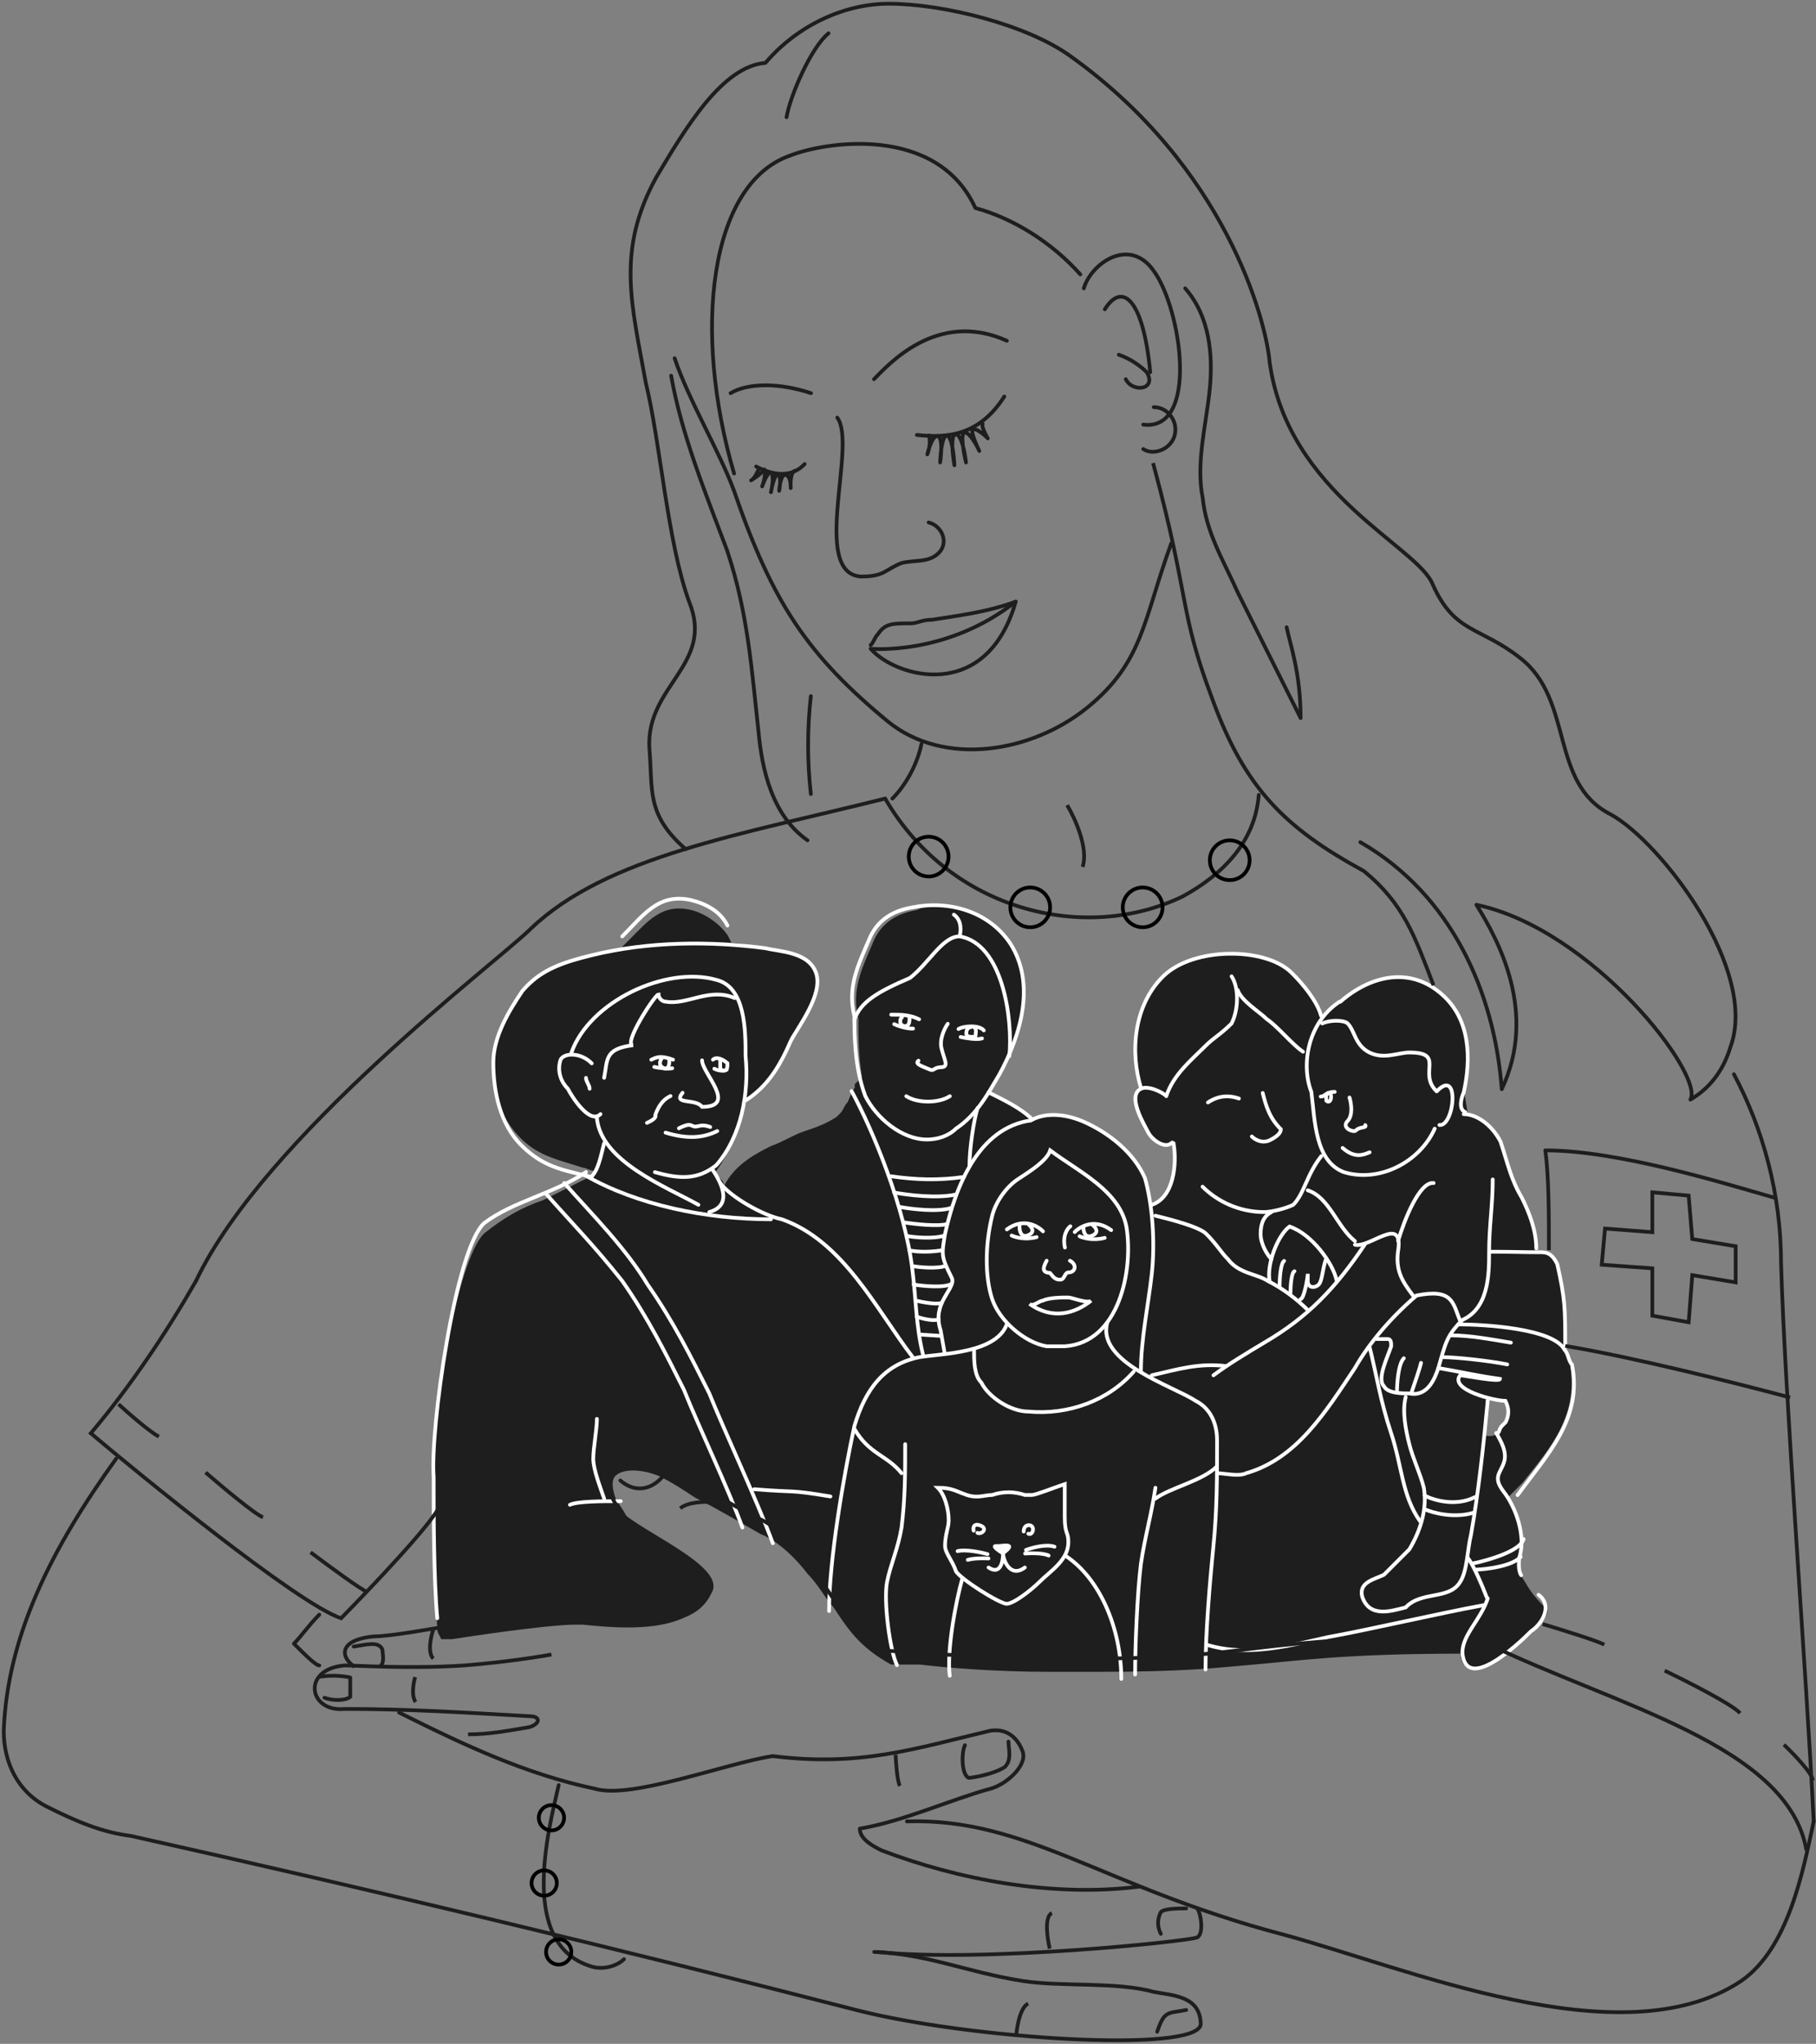 <svg width="486" height="547" viewBox="0 0 486 547" fill="none" xmlns="http://www.w3.org/2000/svg">
    <rect x="0" y="0" width="486" height="547" fill="#808080" stroke="none"/>
    <g id="[export] illustration_10">
        <g id="natives">
            <g id="Group">
                <path id="Vector" d="M407.36 422.191C407.36 421.22 407.36 421.22 406.389 420.249C406.389 419.279 406.389 419.279 406.389 419.279V416.366C407.36 411.513 406.389 405.689 403.477 400.835L404.448 399.864C405.419 398.894 406.389 397.923 407.36 396.952C415.126 387.245 422.891 378.509 419.979 363.948C419.979 363.948 419.009 362.978 419.009 362.007C419.009 361.036 418.038 361.036 418.038 360.065C418.038 360.065 419.009 360.065 419.009 359.095C419.009 349.388 419.009 347.446 417.067 338.71C416.096 336.768 415.126 334.827 412.214 334.827H411.243C411.243 329.974 409.302 325.12 407.36 321.237C406.389 318.325 405.419 316.384 404.448 313.471C403.477 311.53 402.507 308.618 401.536 305.706L400.565 304.735C398.624 301.823 396.682 298.911 392.8 297.94L391.829 292.116C392.799 286.292 394.741 273.672 386.005 265.907C377.268 258.141 365.62 262.024 358.825 267.848L357.854 268.819C355.913 269.79 354.942 270.76 353.971 272.702L353 271.731C352.03 266.878 347.176 262.024 345.235 260.083C337.469 253.288 319.026 253.288 311.26 261.053C303.494 268.819 302.524 282.409 305.436 291.145C302.524 294.057 306.407 299.882 307.377 302.794V303.764C308.348 304.735 309.319 306.677 311.26 306.677C311.26 306.677 311.26 306.677 312.231 306.677C313.201 306.677 313.201 306.677 314.172 305.706C314.172 305.706 314.172 305.706 314.172 306.677C315.143 311.53 314.172 320.266 308.348 322.208C307.377 319.296 307.377 317.354 306.407 315.413C303.494 309.589 297.67 303.764 290.875 300.852C286.022 298.911 281.168 297.94 276.315 299.882L275.344 298.911C272.432 296.969 269.52 295.028 265.637 293.087L264.666 292.116C265.637 291.145 266.608 289.204 267.578 288.233C273.402 277.555 277.285 263.965 270.49 253.288C266.608 246.493 258.842 242.61 251.076 242.61C249.135 242.61 247.193 242.61 245.252 243.581C239.428 244.551 235.545 247.463 233.603 252.317C230.691 259.112 227.779 264.936 229.721 272.702C229.721 277.555 229.721 282.409 230.691 288.233L228.75 290.175C228.75 290.175 228.75 290.175 228.75 291.145C227.779 292.116 227.779 293.087 226.809 295.028C225.838 295.999 225.838 296.969 224.867 297.94L223.896 298.911C220.984 300.852 218.072 301.823 215.16 302.794C212.248 303.764 209.336 305.706 206.424 306.677C202.541 308.618 196.717 311.53 193.804 317.354C193.804 316.384 192.834 315.413 191.863 314.442C191.863 314.442 191.863 314.442 190.892 314.442C194.775 309.589 197.687 302.794 198.658 295.028C204.482 291.145 208.365 285.321 211.277 278.526C211.277 277.555 212.248 276.585 213.219 275.614C216.131 270.76 220.014 264.936 218.072 260.083C216.131 255.229 211.277 254.258 206.424 254.258C205.453 254.258 204.482 254.258 203.512 253.288C200.599 253.288 198.658 252.317 195.746 252.317L194.775 250.376C192.834 247.463 188.951 244.551 185.068 243.581C177.302 241.639 173.42 246.493 168.566 251.346C167.595 252.317 166.625 253.288 166.625 253.288C166.625 253.288 166.625 253.288 166.625 254.258C163.713 255.229 160.8 255.229 157.888 256.2C150.123 258.141 143.328 261.053 139.445 265.907C134.591 271.731 131.679 279.497 131.679 285.321C131.679 293.087 134.591 299.882 139.445 304.735C144.298 309.589 150.123 310.559 155.947 312.501C156.918 312.501 157.888 313.471 159.83 313.471C158.859 314.442 158.859 315.413 157.888 315.413H156.918C153.035 317.354 149.152 319.296 145.269 321.237C139.445 323.179 134.591 326.091 129.738 329.974C121.972 336.768 114.207 385.304 116.148 398.894C116.148 405.689 116.148 425.103 117.119 436.751L118.089 438.693H121.001C133.621 436.751 148.181 434.81 154.006 434.81H155.947C165.654 435.781 185.068 437.722 189.922 426.074C192.834 421.22 183.127 415.396 174.39 410.542C171.478 408.601 169.537 407.63 167.595 405.689C166.625 403.747 165.654 402.777 164.683 400.835C163.713 397.923 163.713 395.982 164.683 395.011C166.625 393.069 171.478 393.069 176.332 395.011C180.215 396.952 183.127 398.894 186.039 400.835C191.863 403.747 196.717 406.659 203.512 410.542C208.365 412.484 213.219 417.337 216.131 421.22C219.043 424.132 220.984 428.015 222.926 429.956C226.809 435.781 229.721 440.634 238.457 445.488H239.428C240.398 445.488 243.311 445.488 246.223 445.488C253.988 446.458 267.578 447.429 280.197 447.429C286.022 447.429 289.905 447.429 294.758 447.429C316.114 447.429 324.85 446.458 335.528 445.488C347.176 444.517 359.795 442.576 390.858 442.576C390.858 444.517 391.829 446.458 393.77 446.458H394.741C399.594 446.458 408.331 438.693 410.272 436.751C412.214 434.81 414.155 432.868 414.155 430.927C409.301 426.074 409.302 425.103 407.36 422.191ZM398.624 384.333C397.653 384.333 397.653 384.333 397.653 383.362C397.653 381.421 397.653 380.45 397.653 378.509V374.626H398.624C400.565 374.626 401.536 374.626 402.507 374.626C403.477 376.567 403.477 379.48 402.507 380.45L401.536 381.421C401.536 383.362 400.565 384.333 398.624 384.333Z" fill="#1E1E1E"/>
            </g>
            <path id="Vector_2" d="M349.983 350.601C347.071 347.689 343.188 344.777 339.305 342.836C336.393 340.894 331.54 340.894 328.628 337.011C326.686 335.07 325.715 333.128 322.803 330.216C320.862 328.275 313.096 326.334 309.213 325.363" stroke="white" stroke-miterlimit="10" stroke-linecap="round"/>
            <path id="Vector_3" d="M308.242 368.072C315.413 366.418 320.791 364.764 327.962 365.591" stroke="white" stroke-miterlimit="10" stroke-linecap="round"/>
            <path id="Vector_4" d="M324.745 368.074C328.628 365.162 333.481 362.25 338.335 359.338C349.983 352.543 357.51 344.668 365.276 333.019" stroke="white" stroke-miterlimit="10" stroke-linecap="round"/>
            <path id="Vector 170" d="M374.164 332.099C375.748 326.736 379.865 316.131 383.665 316.622" stroke="white" stroke-linecap="round" stroke-linejoin="round"/>
            <path id="Vector 171" d="M373.857 372.556C373.857 370.155 374.225 364.986 375.696 363.515" stroke="white" stroke-linecap="round" stroke-linejoin="round"/>
            <path id="Vector 172" d="M377.688 372.862C378.506 370.512 380.172 365.598 380.294 364.74" stroke="white" stroke-linecap="round" stroke-linejoin="round"/>
            <path id="Vector 173" d="M345.354 346.198C345.355 344.359 345.569 340.59 346.427 340.222" stroke="white" stroke-linecap="round" stroke-linejoin="round"/>
            <path id="Vector 174" d="M342.443 344.359C342.443 342.316 342.688 338.076 343.669 337.463" stroke="white" stroke-linecap="round" stroke-linejoin="round"/>
            <path id="Vector_5" d="M325.712 394.284C327.654 394.284 331.537 395.255 333.478 394.284C347.068 390.402 354.834 377.782 362.599 366.134C366.482 359.339 372.306 352.544 379.101 346.72" stroke="white" stroke-miterlimit="10" stroke-linecap="round"/>
            <path id="Vector_6" d="M308.242 322.45C314.066 320.509 315.037 311.772 314.066 305.948" stroke="white" stroke-miterlimit="10" stroke-linecap="round"/>
            <path id="Vector_7" d="M313.699 305.776C311.757 307.717 308.244 304.976 307.273 303.035C306.302 301.093 301.449 293.328 305.332 291.386C307.273 290.415 311.156 292.357 312.126 293.328" stroke="white" stroke-miterlimit="10" stroke-linecap="round"/>
            <path id="Vector_8" d="M312.123 293.328C314.064 287.504 318.918 283.621 322.801 279.738C324.742 277.797 326.684 276.826 329.596 273.914C331.537 270.031 331.537 264.207 329.596 261.295" stroke="white" stroke-miterlimit="10" stroke-linecap="round"/>
            <path id="Vector_9" d="M305.381 291.287C302.37 281.58 303.374 268.961 311.403 261.195C319.432 253.43 338.501 253.43 345.527 260.225C348.537 263.137 352.552 267.99 353.556 271.873" stroke="white" stroke-miterlimit="10" stroke-linecap="round"/>
            <path id="Vector_10" d="M331.233 264.97C332.204 267.882 337.058 270.794 338.999 272.735C341.911 274.677 345.794 279.53 348.706 281.472" stroke="white" stroke-miterlimit="10" stroke-linecap="round"/>
            <path id="Vector_11" d="M321.831 317.595C325.713 321.478 331.538 324.39 338.333 324.39C340.274 324.39 344.157 323.419 346.098 322.448C349.01 319.536 349.739 314.258 353.622 309.404" stroke="white" stroke-miterlimit="10" stroke-linecap="round"/>
            <path id="Vector_12" d="M323.315 440.292C333.984 443.493 345.72 440.292 355.322 438.158C367.058 436.024 385.195 431.757 396.931 429.623" stroke="white" stroke-miterlimit="10" stroke-linecap="round"/>
            <path id="Vector_13" d="M358.445 268.114C349.709 273.939 348.231 285.31 350.942 292.211C351.913 299.976 351.924 310.804 359.689 313.716C369.397 316.628 380.074 310.804 383.957 302.068" stroke="white" stroke-miterlimit="10" stroke-linecap="round"/>
            <path id="Vector 137" d="M361.158 293.733C361.613 295.179 362.15 298.455 360.663 299.992C358.803 301.913 362.336 303.21 362.893 302.533C363.761 301.48 365.93 301.975 365.373 301.108" stroke="white" stroke-linecap="round" stroke-linejoin="round"/>
            <path id="Vector_14" d="M358.72 268.091C366.486 261.296 377.164 258.384 385.9 266.15C393.666 272.945 393.666 283.622 391.724 292.359C391.064 293.822 390.226 296.928 392.15 297.643" stroke="white" stroke-miterlimit="10" stroke-linecap="round"/>
            <path id="Vector_15" d="M353.867 273.915C355.808 272.944 359.691 272.944 360.662 273.915C362.603 275.856 362.603 279.739 366.486 281.681C370.369 283.622 374.252 281.681 377.164 281.681C386.871 281.681 379.482 287.082 384.336 291.936" stroke="white" stroke-miterlimit="10" stroke-linecap="round"/>
            <path id="Vector_16" d="M359.317 307.226C362.537 310.075 364.822 309.111 366.536 308.388" stroke="white" stroke-miterlimit="10" stroke-linecap="round"/>
            <path id="Vector_17" d="M340.275 324.391C338.333 325.361 337.363 327.303 337.363 330.215C337.363 333.127 339.304 336.039 340.275 337.01" stroke="white" stroke-miterlimit="10" stroke-linecap="round"/>
            <path id="Vector_18" d="M345.127 328.272C350.951 330.213 356.775 337.979 357.746 342.833" stroke="white" stroke-miterlimit="10" stroke-linecap="round"/>
            <path id="Vector_19" d="M362.603 333.127C366.485 334.098 375.222 325.361 374.251 334.098C373.28 339.922 375.222 342.834 378.134 346.717" stroke="white" stroke-miterlimit="10" stroke-linecap="round"/>
            <path id="Vector_20" d="M379.102 346.718C388.809 344.776 388.809 348.659 390.75 353.513C398.516 350.601 398.516 340.894 398.516 335.069C398.516 328.274 399.486 322.45 399.486 315.655" stroke="white" stroke-miterlimit="10" stroke-linecap="round"/>
            <path id="Vector_21" d="M391.724 298.185C395.606 298.185 399.627 301.647 401.569 305.53C403.51 311.354 404.343 315.657 407.255 320.511C409.196 324.394 411.138 329.247 411.138 334.101" stroke="white" stroke-miterlimit="10" stroke-linecap="round"/>
            <path id="Vector_22" d="M391.111 353.557C387.228 357.44 386.871 359.339 384.929 366.134C383.959 369.046 382.017 373.899 377.164 372.929C375.222 372.929 371.339 372.929 370.369 370.987C368.427 369.046 371.339 363.222 372.31 360.31C372.31 359.339 372.31 358.368 371.339 358.368C370.369 358.368 369.398 358.368 368.427 358.368" stroke="white" stroke-miterlimit="10" stroke-linecap="round"/>
            <path id="Vector_23" d="M398.788 335.003C405.151 335.003 407.219 335.144 412.521 335.144C414.642 335.144 415.702 336.205 416.763 338.326C418.884 347.869 418.884 349.99 418.884 360.594" stroke="white" stroke-miterlimit="10" stroke-linecap="round"/>
            <path id="Vector_24" d="M390.215 354.453C397.01 354.453 415.842 355.487 418.754 361.311C419.725 362.282 419.725 364.223 420.696 365.194C423.608 379.755 413.901 389.462 406.135 400.14" stroke="white" stroke-miterlimit="10" stroke-linecap="round"/>
            <path id="Vector_25" d="M366.484 360.309C368.425 368.074 369.396 374.869 372.308 383.606C375.22 392.342 375.204 400.363 380.057 407.158" stroke="white" stroke-miterlimit="10" stroke-linecap="round"/>
            <path id="Vector_26" d="M404.343 359.335C398.519 358.364 393.277 357.396 388.423 357.396" stroke="white" stroke-miterlimit="10" stroke-linecap="round"/>
            <path id="Vector_27" d="M385.898 363.219C389.781 363.219 398.518 364.19 403.371 365.161" stroke="white" stroke-miterlimit="10" stroke-linecap="round"/>
            <path id="Vector_28" d="M384.926 366.134C390.751 367.104 394.633 368.075 401.428 369.046C401.428 370.017 391.721 368.075 390.75 368.075C387.838 371.958 399.97 374.926 402.883 374.926C403.853 376.867 403.928 378.667 402.958 380.609L401.987 381.579C401.016 382.55 401.428 383.607 400.458 383.607" stroke="white" stroke-miterlimit="10" stroke-linecap="round"/>
            <path id="Vector_29" d="M400.451 383.499C401.469 385.464 403.492 388.496 402.474 391.444C401.456 394.392 399.421 395.375 402.474 399.305C405.527 403.236 408.579 411.097 406.544 416.992C406.544 417.975 406.209 420.222 407.105 421.589" stroke="white" stroke-miterlimit="10" stroke-linecap="round"/>
            <path id="Vector_30" d="M376.189 373.897C375.219 377.78 376.189 382.633 377.16 386.516C378.131 390.399 380.072 394.282 381.043 398.165C382.014 403.989 380.072 409.813 377.16 414.667C375.219 416.608 373.277 418.55 370.365 421.462C367.951 422.653 363.57 423.403 364.541 427.286C366.482 433.11 372.307 431.169 376.189 430.198C380.362 425.724 387.838 428.257 390.75 423.403C392.691 420.491 392.691 414.667 393.662 410.784C395.604 400.106 397.177 385.476 398.148 374.798" stroke="white" stroke-miterlimit="10" stroke-linecap="round"/>
            <path id="Vector 129" d="M381.386 403.972C383.518 404.91 389.089 406.403 394.31 404.868" stroke="white" stroke-linecap="round" stroke-linejoin="round"/>
            <path id="Vector 130" d="M381.258 400.261C383.604 401.498 389.601 403.307 394.821 400.645" stroke="white" stroke-linecap="round" stroke-linejoin="round"/>
            <path id="Vector 131" d="M397.892 427.516C396.826 424.743 394.309 418.738 392.774 416.896" stroke="white" stroke-linecap="round" stroke-linejoin="round"/>
            <path id="Vector 132" d="M394.182 418.431C398.361 417.578 406.926 415.079 407.745 411.905" stroke="white" stroke-linecap="round" stroke-linejoin="round"/>
            <path id="Vector 133" d="M395.077 420.094C398.148 419.966 404.827 419.097 406.977 416.64" stroke="white" stroke-linecap="round" stroke-linejoin="round"/>
            <path id="Vector_31" d="M398.157 427.79C396.215 433.614 391.362 437.497 391.362 442.35C392.333 453.028 405.922 440.409 409.805 436.526C412.717 434.585 415.629 429.731 411.747 426.819" stroke="white" stroke-miterlimit="10" stroke-linecap="round"/>
            <path id="Vector_32" d="M345.126 328.272C342.214 330.213 338.828 338.203 339.798 343.057" stroke="white" stroke-miterlimit="10" stroke-linecap="round"/>
            <path id="Vector_33" d="M348.042 347.69C349.013 347.69 349.983 341.866 349.983 340.896C349.983 341.866 349.983 342.837 349.983 342.837C349.983 344.778 351.925 344.778 352.896 343.808C353.866 342.837 353.866 339.925 354.837 337.013" stroke="white" stroke-miterlimit="10" stroke-linecap="round"/>
            <path id="Vector_34" d="M349.98 318.565C355.804 320.506 357.746 328.272 362.599 332.155" stroke="white" stroke-miterlimit="10" stroke-linecap="round"/>
            <path id="Vector_35" d="M337.928 292.517C338.899 296.399 339.87 299.312 342.782 302.224C342.782 303.194 341.811 304.165 339.87 305.136C337.928 306.107 335.987 305.136 335.016 304.165" stroke="white" stroke-miterlimit="10" stroke-linecap="round"/>
            <path id="Vector_36" d="M305.33 367.104C305.33 358.368 307.271 349.631 308.242 340.895C309.213 332.159 308.354 322.106 306.413 315.311C303.5 308.516 296.594 303.037 289.799 300.125C284.428 297.824 279.263 297.899 275.906 299.857C261.918 301.816 255.772 317.348 252.912 330.217C251.941 336.041 251.869 336.307 254.781 342.131C255.751 345.043 249.296 348.639 251.713 355.983L252.736 361.747" stroke="white" stroke-miterlimit="10" stroke-linecap="round"/>
            <path id="Vector_37" d="M284.946 360.31C299.507 359.339 303.39 339.925 301.448 328.276C299.507 318.569 288.829 313.716 281.064 307.892C280.093 310.804 275.239 313.716 272.327 315.657C269.415 317.599 266.503 321.481 265.532 325.364C263.591 333.13 263.591 341.866 265.532 347.691C267.474 353.515 274.269 359.339 280.093 360.31C283.005 360.31 283.976 360.31 284.946 360.31Z" stroke="white" stroke-miterlimit="10" stroke-linecap="round"/>
            <path id="Vector_38" d="M296.321 353.996C293.409 364.673 314.067 370.986 319.891 374.869C323.774 376.81 325.715 380.693 325.715 385.547C325.715 395.254 325.715 403.99 324.744 413.697C323.774 423.404 322.621 437.102 322.621 446.809" stroke="white" stroke-miterlimit="10" stroke-linecap="round"/>
            <path id="Vector_39" d="M269.423 354.475C266.511 362.241 251.95 362.241 246.126 363.211C236.419 365.153 231.566 371.948 228.653 381.655C225.741 395.245 221.877 417.578 221.877 431.167" stroke="white" stroke-miterlimit="10" stroke-linecap="round"/>
            <path id="Vector_40" d="M260.678 361.28C260.678 364.192 260.678 368.075 262.62 370.017C264.561 373.899 270.385 377.782 275.239 377.782C285.917 378.753 296.594 374.87 303.389 367.105" stroke="white" stroke-miterlimit="10" stroke-linecap="round"/>
            <path id="Vector_41" d="M242.243 386.506C242.243 394.272 242.243 401.067 241.272 408.833C240.301 414.657 238.36 418.54 237.389 423.393C236.419 428.247 238.1 441.749 240.042 445.632" stroke="white" stroke-miterlimit="10" stroke-linecap="round"/>
            <path id="Vector_42" d="M309.213 398.165C308.243 404.96 306.301 411.755 305.331 418.55C304.36 426.316 303.785 440.389 303.785 448.154" stroke="white" stroke-miterlimit="10" stroke-linecap="round"/>
            <path id="Vector_43" d="M309.213 401.078C313.096 398.166 321.766 396.367 325.649 392.484" stroke="white" stroke-miterlimit="10" stroke-linecap="round"/>
            <path id="Vector_44" d="M228.645 382.388C232.528 389.183 237.388 389.421 241.271 394.275" stroke="white" stroke-miterlimit="10" stroke-linecap="round"/>
            <path id="Vector_45" d="M291.986 348.114C291.122 348.978 286.803 347.25 285.939 347.25C284.211 347.25 280.756 347.251 279.028 348.114C278.164 348.114 276.437 349.842 275.573 348.978C281.62 353.298 287.667 351.57 291.986 348.114Z" stroke="white" stroke-miterlimit="10" stroke-linecap="round"/>
            <path id="Vector_46" d="M286.331 337.414C288.272 338.385 287.875 340.547 285.934 340.547C284.975 340.547 284.857 342.342 283.968 342.448C282.156 342.665 281.644 341.33 280.993 340.679C278.856 340.561 279.055 339.387 280.104 337.409" stroke="white" stroke-miterlimit="10" stroke-linecap="round"/>
            <path id="Vector 118" d="M286.454 328.187C285.674 328.747 284.289 330.673 284.991 333.891" stroke="white" stroke-linecap="round" stroke-linejoin="round"/>
            <path id="Vector 119" d="M287.618 329.737C289.056 328.213 293.021 325.974 297.371 329.22" stroke="white" stroke-linecap="round" stroke-linejoin="round"/>
            <path id="Vector 122" d="M279.129 329.551C277.702 328.038 273.768 325.817 269.452 329.037" stroke="white" stroke-linecap="round" stroke-linejoin="round"/>
            <path id="Vector 120" d="M289.948 328.311C289.896 329.445 290.288 331.512 292.267 330.708C294.246 329.904 293.246 328.517 292.499 327.925" stroke="white" stroke-linecap="round" stroke-linejoin="round"/>
            <path id="Vector 123" d="M272.851 328.209C272.8 329.334 273.189 331.384 275.152 330.586C277.116 329.789 276.124 328.413 275.382 327.825" stroke="white" stroke-linecap="round" stroke-linejoin="round"/>
            <path id="Vector 121" d="M288.913 330.859C289.891 331.348 292.607 332.119 295.645 331.291" stroke="white" stroke-linecap="round" stroke-linejoin="round"/>
            <path id="Vector 124" d="M270.737 330.664C271.707 331.149 274.402 331.914 277.416 331.092" stroke="white" stroke-linecap="round" stroke-linejoin="round"/>
            <path id="Vector_47" d="M323.272 295.057C325.862 293.323 328.627 292.972 331.568 294.003" stroke="white" stroke-miterlimit="10" stroke-linecap="round"/>
            <path id="Vector_48" d="M353.447 293.47C354.698 293.47 354.698 292.219 357.198 292.219" stroke="white" stroke-miterlimit="10" stroke-linecap="round"/>
            <path id="Vector_49" d="M150.995 316.618C158.761 325.355 167.497 334.091 173.321 343.798C180.116 353.505 184.97 363.212 189.823 372.919C193.706 382.626 202.937 402.346 206.82 413.024" stroke="white" stroke-miterlimit="10" stroke-linecap="round"/>
            <path id="Vector_50" d="M146.141 319.528C153.907 328.265 158.76 333.118 166.526 342.825C173.321 352.532 178.174 362.239 183.028 371.947C186.911 381.654 194.804 398.144 198.687 408.822" stroke="white" stroke-miterlimit="10" stroke-linecap="round"/>
            <path id="Vector_51" d="M159.743 379.741C159.743 382.653 158.772 387.506 158.772 390.419C158.772 393.331 160.713 398.184 161.684 401.096" stroke="white" stroke-miterlimit="10" stroke-linecap="round"/>
            <path id="Vector_52" d="M158.363 284.594C155.527 281.657 150.996 281.673 150.025 283.615C149.054 286.527 150.025 289.439 151.966 291.38C152.937 293.322 157.791 301.087 160.703 298.175" stroke="white" stroke-miterlimit="10" stroke-linecap="round"/>
            <path id="Vector_53" d="M159.735 299.143C160.706 310.791 178.179 317.586 186.915 322.44" stroke="white" stroke-miterlimit="10" stroke-linecap="round"/>
            <path id="Vector_54" d="M156.82 314.675C170.41 322.44 188.854 326.323 206.326 326.323" stroke="white" stroke-miterlimit="10" stroke-linecap="round"/>
            <path id="Vector_55" d="M158.161 315.082C160.102 313.14 160.704 309.823 161.674 305.94" stroke="white" stroke-miterlimit="10" stroke-linecap="round"/>
            <path id="Vector_56" d="M190.573 312.853C192.514 315.766 196.618 322.443 189.823 324.385" stroke="white" stroke-miterlimit="10" stroke-linecap="round"/>
            <path id="Vector_57" d="M175.264 313.706C182.059 315.647 186.833 315.723 191.687 311.841C198.482 304.075 200.503 292.35 199.532 282.643C199.532 275.848 199.532 264.2 191.766 262.258C178.176 258.375 157.792 268.082 152.938 281.672" stroke="white" stroke-miterlimit="10" stroke-linecap="round"/>
            <path id="Vector_58" d="M196.619 267.11C189.824 264.198 184 269.052 178.176 268.081C177.205 268.081 176.234 267.11 176.234 266.14C175.264 266.14 166.527 279.73 169.439 279.73C161.674 280.7 162.645 283.612 161.674 288.466" stroke="white" stroke-miterlimit="10" stroke-linecap="round"/>
            <path id="Vector_59" d="M199.688 294.439C205.513 290.616 208.706 285.308 211.618 278.619C213.56 274.796 220.355 266.195 218.413 260.462C216.472 254.728 208.706 254.728 204.824 253.772C190.263 251.861 173.761 251.861 158.23 255.683C150.464 257.595 144.64 259.506 139.786 265.24C135.903 270.974 132.021 277.663 132.021 284.353C132.021 291.998 133.765 300.852 139.589 306.586C145.413 312.32 150.301 313.048 158.067 314.959" stroke="white" stroke-miterlimit="10" stroke-linecap="round"/>
            <path id="Vector_60" d="M166.527 250.609C172.352 244.785 176.234 238.96 184.971 240.902C188.854 241.873 192.736 243.814 194.678 247.697" stroke="white" stroke-miterlimit="10" stroke-linecap="round"/>
            <path id="Vector_61" d="M182.672 292.466C179.938 295.772 186.217 293.883 187.882 296.231C197.589 296.231 187.882 287.179 187.882 283.784" stroke="white" stroke-miterlimit="10" stroke-linecap="round"/>
            <path id="Vector_62" d="M174.296 283.613C176.237 282.642 177.208 282.642 180.12 283.613" stroke="white" stroke-miterlimit="10" stroke-linecap="round"/>
            <path id="Vector 125" d="M179.082 283.287C179.22 284.431 179.109 286.542 177.571 285.828C176.033 285.114 176.701 283.699 177.228 283.081" stroke="white" stroke-linecap="round" stroke-linejoin="round"/>
            <path id="Vector 126" d="M175.099 285.553C176.244 285.782 178.808 286.171 179.907 285.896" stroke="white" stroke-linecap="round" stroke-linejoin="round"/>
            <path id="Vector 127" d="M191.17 286.034C191.789 286.354 193.314 286.858 194.467 286.309" stroke="white" stroke-linecap="round" stroke-linejoin="round"/>
            <path id="Vector 128" d="M181.692 301.968C182.379 301.602 183.931 300.911 184.646 301.075C185.539 301.281 185.539 301.762 187.05 301.35C188.258 301.02 189.568 301.396 190.072 301.625" stroke="white" stroke-linecap="round" stroke-linejoin="round"/>
            <path id="Vector_63" d="M190.795 283.614C191.766 282.644 193.708 283.614 194.678 284.585" stroke="white" stroke-miterlimit="10" stroke-linecap="round"/>
            <path id="Vector_64" d="M178.114 303.13C183.786 304.852 188.068 304.648 191.95 302.707" stroke="white" stroke-miterlimit="10" stroke-linecap="round"/>
            <path id="Vector_65" d="M173.133 300.517C174.015 300.11 175.778 299.298 175.372 298.416C175.847 297.128 176.798 294.553 179.443 293.334" stroke="white" stroke-miterlimit="10" stroke-linecap="round"/>
            <path id="Vector_66" d="M156.82 288.469C156.82 289.439 157.791 290.41 157.791 291.381" stroke="white" stroke-miterlimit="10" stroke-linecap="round"/>
            <path id="Vector_67" d="M227.892 291.996C233.716 302.674 242.245 323.415 244.186 339.917C245.157 347.682 245.123 355.004 247.065 362.77" stroke="white" stroke-miterlimit="10" stroke-linecap="round"/>
            <path id="Vector_68" d="M238.401 314.803C245.195 315.773 251.156 315.96 257.951 314.989" stroke="white" stroke-miterlimit="10" stroke-linecap="round"/>
            <path id="Vector 139" d="M239.295 319.163C242.683 319.804 250.704 320.811 255.685 319.712" stroke="white" stroke-linecap="round" stroke-linejoin="round"/>
            <path id="Vector 140" d="M240.76 323.009C243.842 323.589 250.923 324.455 254.586 323.283" stroke="white" stroke-linecap="round" stroke-linejoin="round"/>
            <path id="Vector 141" d="M241.767 327.129C244.606 327.587 250.923 328.319 253.487 327.587" stroke="white" stroke-linecap="round" stroke-linejoin="round"/>
            <path id="Vector 142" d="M242.683 330.792C244.728 331.158 249.605 331.653 252.755 330.7" stroke="white" stroke-linecap="round" stroke-linejoin="round"/>
            <path id="Vector 143" d="M243.415 334.637C244.545 334.912 247.847 335.296 252.022 334.637" stroke="white" stroke-linecap="round" stroke-linejoin="round"/>
            <path id="Vector 144" d="M244.147 338.85C246.223 339.185 250.924 339.637 253.121 338.758" stroke="white" stroke-linecap="round" stroke-linejoin="round"/>
            <path id="Vector 145" d="M244.514 343.794C247.2 344.221 253.011 344.764 254.769 343.519" stroke="white" stroke-linecap="round" stroke-linejoin="round"/>
            <path id="Vector 146" d="M245.155 348.098C246.803 348.494 250.448 349.178 251.839 348.738" stroke="white" stroke-linecap="round" stroke-linejoin="round"/>
            <path id="Vector 147" d="M245.338 352.401C246.62 352.859 249.587 353.647 251.198 353.134" stroke="white" stroke-linecap="round" stroke-linejoin="round"/>
            <path id="Vector 148" d="M246.07 357.163L251.839 357.529" stroke="white" stroke-linecap="round" stroke-linejoin="round"/>
            <path id="Vector_69" d="M231.567 293.322C234.479 299.146 241.274 304.97 248.069 304.97C250.981 304.97 253.893 303.999 255.834 302.058C261.659 298.175 264.571 292.351 267.483 287.497C273.307 276.82 277.19 263.23 270.395 252.552C264.571 243.816 253.893 240.903 244.186 242.845C238.362 243.816 234.479 246.728 232.537 251.581C229.625 258.376 226.713 264.2 228.654 271.966C228.654 276.82 228.654 285.556 231.567 293.322Z" stroke="white" stroke-miterlimit="10" stroke-linecap="round"/>
            <path id="Vector_70" d="M264.56 292.359C268.442 294.3 273.237 296.586 276.149 299.498" stroke="white" stroke-miterlimit="10" stroke-linecap="round"/>
            <path id="Vector_71" d="M228.652 272.933C230.24 268.169 234.875 265.435 243.529 261.726C248.606 257.811 252.196 250.607 256.802 250.607M256.802 250.607C268.451 252.548 271.095 272.945 270.124 282.652M256.802 250.607C257.2 249.286 257.45 246.272 255.274 244.789" stroke="white" stroke-miterlimit="10" stroke-linecap="round"/>
            <path id="Vector_72" d="M261.638 296.512C260.667 299.424 259.445 307.29 259.445 312.143" stroke="white" stroke-miterlimit="10" stroke-linecap="round"/>
            <path id="Vector_73" d="M242.544 293.37C245.456 295.312 251.28 295.312 254.192 293.37" stroke="white" stroke-miterlimit="10" stroke-linecap="round"/>
            <path id="Vector_74" d="M238.509 271.555C240.997 271.555 243.486 271.555 245.974 272.799" stroke="white" stroke-miterlimit="10" stroke-linecap="round"/>
            <path id="Vector_75" d="M256.512 275.404C257.858 274.533 262.062 274.251 263.292 275.776" stroke="white" stroke-miterlimit="10" stroke-linecap="round"/>
            <path id="Vector_76" d="M253.883 406.9C253.883 408.842 252.913 410.783 252.913 413.695C252.913 415.637 254.854 417.578 255.825 420.49C256.795 422.432 267.473 429.227 269.415 429.227C271.356 429.227 276.21 425.344 278.151 423.402C281.063 420.49 285.917 417.578 285.917 412.725C285.917 409.813 284.946 410.783 284.946 405.93C284.946 403.988 284.946 402.047 284.946 397.193C282.034 398.164 277.18 400.105 276.21 400.105C275.239 400.105 274.268 400.105 274.268 400.105C271.356 399.135 268.444 399.135 265.532 400.105C263.59 400.105 261.649 401.076 258.737 400.105C255.825 399.135 254.854 398.164 250.971 398.164C252.913 400.105 253.883 403.988 253.883 406.9Z" stroke="white" stroke-miterlimit="10" stroke-linecap="round"/>
            <path id="Vector_77" d="M257.588 422.287C255.735 428.777 253.328 441.931 254.169 448.491" stroke="white" stroke-miterlimit="10" stroke-linecap="round"/>
            <path id="Vector_78" d="M285.116 416.367C294.327 422.361 300.084 435.846 300.084 449.332" stroke="white" stroke-miterlimit="10" stroke-linecap="round"/>
            <path id="Vector_79" d="M264.56 419.519C267.472 421.46 268.442 418.548 268.442 415.636C268.442 417.577 270.384 422.431 274.267 419.519" stroke="white" stroke-miterlimit="10" stroke-linecap="round"/>
            <path id="Vector_80" d="M156.821 313.703C148.085 319.527 137.407 321.469 129.641 327.293C121.875 334.088 115.081 382.623 116.051 395.243C116.051 404.95 116.051 422.422 117.022 433.1" stroke="white" stroke-miterlimit="10" stroke-linecap="round"/>
            <path id="Vector_81" d="M192.738 316.618C195.65 320.501 204.387 325.355 209.24 326.325C225.742 332.149 234.569 350.615 244.276 363.234" stroke="white" stroke-miterlimit="10" stroke-linecap="round"/>
            <path id="Vector_82" d="M152.535 402.735C154.477 401.765 161.272 401.765 166.125 401.765" stroke="white" stroke-miterlimit="10" stroke-linecap="round"/>
            <path id="Vector_83" d="M201.857 398.563C213.505 399.534 210.593 398.563 222.242 400.504" stroke="white" stroke-miterlimit="10" stroke-linecap="round"/>
            <path id="Vector_84" d="M192.738 283.615C192.738 284.586 192.738 284.586 192.738 285.557C192.738 286.527 193.709 286.527 193.709 286.527C194.68 286.527 194.68 285.557 194.68 284.586" stroke="white" stroke-miterlimit="10" stroke-linecap="round"/>
            <path id="Vector_85" d="M241.457 271.64C241.457 272.884 240.926 272.129 240.926 273.373C240.926 274.618 242.17 274.618 242.17 274.618C243.414 274.618 243.414 273.373 243.414 272.129" stroke="white" stroke-miterlimit="10" stroke-linecap="round"/>
            <path id="Vector_86" d="M259.809 274.905C258.861 274.998 258.6 275.809 258.6 276.653C258.6 277.498 259.853 277.498 259.853 277.498C261.106 277.498 261.106 277.498 261.106 276.653C261.106 276.653 261.4 275.421 260.757 274.998" stroke="white" stroke-miterlimit="10" stroke-linecap="round"/>
            <path id="Vector 117" d="M253.642 274.004C252.83 275.146 251.356 278.055 251.959 280.562C252.714 283.696 254.049 285.553 251.901 285.611C249.754 285.669 250.044 286.83 248.71 286.192C247.375 285.553 244.531 284.799 245.808 283.87" stroke="white" stroke-linecap="round" stroke-linejoin="round"/>
            <path id="Vector_87" d="M355.44 292.517L354.835 293.276L354.989 294.64C355.748 295.245 356.353 294.486 356.199 293.122" stroke="white" stroke-miterlimit="10" stroke-linecap="round"/>
            <path id="Vector 112" d="M260.556 409.646C260.385 408.914 260.497 407.609 262.315 408.254C264.587 409.06 262.608 410.819 261.582 410.233" stroke="white" stroke-linecap="round" stroke-linejoin="round"/>
            <path id="Vector 113" d="M273.962 409.889C273.938 409.278 274.212 408.086 275.501 408.203C277.114 408.35 276.454 411.062 275.208 410.476" stroke="white" stroke-linecap="round" stroke-linejoin="round"/>
            <path id="Vector 114" d="M266.539 413.774C265.447 413.732 267.309 415.052 268.376 415.717C269.059 415.244 270.35 414.205 270.056 413.827C269.689 413.354 267.904 413.827 266.539 413.774Z" fill="white" stroke="white" stroke-linecap="round" stroke-linejoin="round"/>
            <path id="Vector 108" d="M274.56 414.83C276.191 414.208 280.004 413.162 282.209 413.957" stroke="white" stroke-linecap="round" stroke-linejoin="round"/>
            <path id="Vector 109" d="M264.272 415.944C262.558 415.451 258.558 414.598 256.272 415.13" stroke="white" stroke-linecap="round" stroke-linejoin="round"/>
            <path id="Vector 110" d="M264.535 417.105C263.356 417.031 260.599 417.001 259.001 417.474" stroke="white" stroke-linecap="round" stroke-linejoin="round"/>
            <path id="Vector 111" d="M274.334 415.774C275.866 415.66 279.269 415.609 280.634 416.321" stroke="white" stroke-linecap="round" stroke-linejoin="round"/>
            <path id="Vector 115" d="M239.3 274.094C240.192 274.516 242.454 275.344 244.358 275.285" stroke="white" stroke-linecap="round" stroke-linejoin="round"/>
            <path id="Vector_88" d="M385.234 301.088C389.244 301.504 390.764 285.494 384.506 292.084" stroke="white" stroke-miterlimit="10" stroke-linecap="round"/>
            <path id="Vector 116" d="M257.088 277.529C258.427 277.84 261.444 278.354 262.805 277.918" stroke="white" stroke-linecap="round" stroke-linejoin="round"/>
        </g>
        <g id="draw/nurse">
            <path id="Vector_89" d="M178.64 393.303C178.64 393.303 176.698 397.186 172.815 398.157C168.933 399.127 166.021 396.215 166.021 396.215" stroke="#1E1E1E" stroke-miterlimit="10" stroke-linecap="round" stroke-linejoin="round"/>
            <path id="Vector_90" d="M94.657 440.677C97.878 440.217 101.47 439.053 102.366 441.598C102.366 442.569 102.928 444.749 101.958 445.72" stroke="#1E1E1E" stroke-miterlimit="10" stroke-linecap="round" stroke-linejoin="round"/>
            <path id="Vector_91" d="M86.832 454.37C88.904 455.175 92.36 455.253 93.736 454.14C93.736 453.169 93.736 449.933 93.736 448.962C92.509 448.655 89.203 448.18 85.797 448.732" stroke="#1E1E1E" stroke-miterlimit="10" stroke-linecap="round" stroke-linejoin="round"/>
            <path id="Vector 247" d="M111.111 448.847C110.65 450.343 110.029 453.772 111.226 455.521" stroke="#1E1E1E"/>
            <path id="Vector 248" d="M115.943 436.19C115.291 438.069 114.378 442.243 115.943 443.899" stroke="#1E1E1E"/>
            <path id="Vector 103" d="M248.622 116.555C248.838 117.331 249.049 119.428 248.169 121.604C248.6 119.791 249.774 116.283 251.017 116.749C252.26 117.215 251.923 121.624 251.6 123.77C251.686 121.257 252.182 116.308 253.477 116.619C254.772 116.93 255.311 122.014 255.419 124.517C254.923 121.733 254.306 116.179 255.807 116.231C257.309 116.283 258.246 121.279 258.526 123.77C257.89 121.145 256.933 115.868 258.188 115.77C259.442 115.673 261.31 119.014 262.087 120.697C261.18 118.842 259.575 115.078 260.403 114.871C261.439 114.612 263.899 116.748 264.352 117.331C263.726 116.252 262.579 113.965 262.993 113.447" stroke="#1E1E1E" stroke-linecap="round" stroke-linejoin="round"/>
            <path id="Vector 104" d="M203.078 125.463C202.723 126.351 201.81 128.213 201 128.566C201.913 128.002 203.858 126.668 204.329 125.844C204.917 124.814 204.917 127.757 203.961 130.185C204.525 128.591 205.815 125.653 206.463 126.653C207.11 127.654 206.634 130.455 206.316 131.73C206.61 130.013 207.404 126.683 208.229 127.095C209.053 127.507 208.768 130.112 208.523 131.362C208.621 129.817 209.112 126.8 210.289 127.095C211.466 127.389 211.662 129.572 211.613 130.627C211.515 129.18 211.613 126.227 212.79 125.991" stroke="#1E1E1E" stroke-linecap="round" stroke-linejoin="round"/>
            <path id="Vector_92" d="M242.71 487.462C274.743 486.491 295.128 504.935 342.693 517.554C375.697 526.29 433.939 551.529 465.973 530.173C478.592 521.437 482.475 501.052 485.387 487.462" stroke="#1E1E1E" stroke-miterlimit="10" stroke-linecap="round" stroke-linejoin="round"/>
            <path id="Vector_93" d="M308.716 124.416C318.423 160.332 315.511 163.244 324.248 186.541C332.984 210.808 343.662 221.486 365.017 233.135C375.695 241.871 378.607 250.607 383.461 263.227" stroke="#1E1E1E" stroke-miterlimit="10" stroke-linecap="square" stroke-linejoin="round"/>
            <path id="Vector_94" d="M31.092 390.388C13.619 414.655 1.971 437.952 1 463.191C1 471.927 4.883 479.693 12.649 483.576C20.414 487.458 27.209 490.371 34.975 491.341C100.012 505.902 165.05 521.433 229.116 537.935C259.208 545.701 320.363 549.584 321.333 541.818C321.333 534.052 313.568 534.052 308.714 533.082C298.829 530.314 283.985 531.785 273.717 530.174C258.78 527.831 248.352 522.979 233.97 522.404" stroke="#1E1E1E" stroke-miterlimit="10" stroke-linecap="round" stroke-linejoin="round"/>
            <path id="Vector_95" d="M236.885 213.723C198.056 223.43 162.447 229.12 142.063 248.534C133.326 257.27 70.894 303.998 52.45 342.827" stroke="#1E1E1E" stroke-miterlimit="10" stroke-linecap="round"/>
            <path id="Vector 249" d="M285.593 215.491C287.658 218.933 291.376 227.056 289.724 232.012" stroke="#1E1E1E"/>
            <g id="Group 406">
                <path id="Vector_96" d="M313.445 145.429C305.958 165.998 305.958 177.218 290.983 189.373C276.008 201.528 252.61 205.267 237.635 193.113C216.109 175.348 206.75 161.323 196.455 131.404C192.711 121.119 184.288 107.095 180.544 95.875" stroke="#1E1E1E" stroke-miterlimit="10" stroke-linecap="round" stroke-linejoin="round"/>
                <path id="Vector_97" d="M290.047 77.175C291.919 70.631 302.214 63.151 308.766 72.501C316.253 82.785 320.933 115.51 305.958 113.64" stroke="#1E1E1E" stroke-miterlimit="10" stroke-linecap="round"/>
                <path id="Vector_98" d="M224.065 111.77C229.501 119.01 216.818 153.4 230.406 154.305C236.748 154.305 236.748 152.495 241.277 150.685C244.901 149.78 248.525 150.685 251.242 147.97C253.96 145.255 252.148 140.73 248.525 139.825" stroke="#1E1E1E" stroke-miterlimit="10" stroke-linecap="round" stroke-linejoin="round"/>
                <path id="Vector_99" d="M245.376 116.403C253.799 117.338 262.223 116.403 268.774 106.118" stroke="#1E1E1E" stroke-miterlimit="10" stroke-linecap="round" stroke-linejoin="round"/>
                <path id="Vector_100" d="M215.341 124.196C210.672 129.15 204.021 125.711 202.359 124.851" stroke="#1E1E1E" stroke-miterlimit="10" stroke-linecap="round" stroke-linejoin="round"/>
                <path id="Vector_101" d="M195.519 105.225C200.199 102.42 208.622 102.42 217.045 105.225" stroke="#1E1E1E" stroke-miterlimit="10" stroke-linecap="round" stroke-linejoin="round"/>
                <path id="Vector_102" d="M233.893 101.485C237.636 97.745 250.739 82.786 269.458 91.2" stroke="#1E1E1E" stroke-miterlimit="10" stroke-linecap="round" stroke-linejoin="round"/>
                <path id="Vector_103" d="M196.455 126.729C185.224 88.395 189.904 49.126 211.43 41.646C220.789 37.906 250.739 33.231 261.034 55.671C271.329 58.475 281.624 65.02 289.112 73.435" stroke="#1E1E1E" stroke-miterlimit="10" stroke-linecap="round" stroke-linejoin="round"/>
                <path id="Vector_104" d="M308.766 108.965C312.509 108.965 315.317 112.705 314.381 116.445C313.445 120.185 308.766 122.055 305.958 120.185" stroke="#1E1E1E" stroke-miterlimit="10" stroke-linecap="round" stroke-linejoin="round"/>
                <path id="Vector_105" d="M295.663 82.785C300.343 75.305 305.958 79.98 307.83 99.615" stroke="#1E1E1E" stroke-miterlimit="10" stroke-linecap="round" stroke-linejoin="round"/>
                <path id="Vector_106" d="M299.406 94.94C302.214 95.875 305.022 97.745 306.894 99.615C309.701 104.29 303.15 105.225 301.278 101.485" stroke="#1E1E1E" stroke-miterlimit="10" stroke-linecap="round" stroke-linejoin="round"/>
                <path id="Vector_107" d="M317.189 77.175C323.741 84.655 324.677 94.94 323.741 104.29C322.805 113.639 319.997 123.924 321.869 133.274C322.805 142.624 327.485 150.104 331.228 158.518C336.844 169.738 342.459 180.958 348.075 192.178C348.075 180.023 345.267 172.543 344.331 167.868" stroke="#1E1E1E" stroke-miterlimit="10" stroke-linecap="round" stroke-linejoin="round"/>
                <path id="Vector_108" d="M216.109 224.902C206.75 218.358 203.942 206.203 203.006 195.918C201.135 179.088 200.199 164.129 194.583 147.299C188.968 132.34 182.416 116.445 179.608 100.55" stroke="#1E1E1E" stroke-miterlimit="10" stroke-linecap="round" stroke-linejoin="round"/>
                <path id="Vector_109" d="M210.494 31.362C211.43 25.752 217.046 12.662 221.725 8.922" stroke="#1E1E1E" stroke-miterlimit="10" stroke-linecap="round" stroke-linejoin="round"/>
            </g>
            <path id="Vector_110" d="M236.885 213.721C254.358 243.813 290.274 252.549 316.483 239.93C327.161 234.106 335.897 225.37 336.868 212.75" stroke="#1E1E1E" stroke-miterlimit="10" stroke-linecap="round" stroke-linejoin="round"/>
            <path id="Vector_111" d="M398.023 439.895C431.998 456.397 478.592 467.075 483.445 495.225" stroke="#1E1E1E" stroke-miterlimit="10"/>
            <path id="Vector 240" d="M412.835 434.646C417.361 435.991 427 438.976 429.349 440.15" stroke="#1E1E1E"/>
            <path id="Vector 241" d="M445.496 447.123C451.367 449.936 463.624 456.15 465.679 458.499" stroke="#1E1E1E"/>
            <path id="Vector 242" d="M477.423 466.939C479.992 469.386 485.13 474.719 485.129 476.481" stroke="#1E1E1E"/>
            <path id="Vector_112" d="M464.03 287.497C471.795 302.057 476.649 319.53 476.649 337.973C477.62 372.919 483.444 447.663 485.385 487.462" stroke="#1E1E1E" stroke-miterlimit="10" stroke-linecap="round" stroke-linejoin="round"/>
            <path id="Vector_113" d="M238.824 213.723C242.707 209.84 245.619 204.016 246.589 199.162" stroke="#1E1E1E" stroke-miterlimit="10" stroke-linecap="round" stroke-linejoin="round"/>
            <path id="Vector_114" d="M52.452 342.824C44.686 356.414 34.979 370.975 24.301 383.594C36.92 394.272 79.632 429.217 91.28 433.1C91.28 433.1 113.277 410.783 117.16 403.988" stroke="#1E1E1E" stroke-miterlimit="10" stroke-linecap="round"/>
            <path id="Vector 243" d="M31.725 375.821C34.447 378.302 40.419 383.506 42.532 384.466" stroke="#1E1E1E"/>
            <path id="Vector 244" d="M55.02 394.073C59.262 397.755 68.276 405.312 70.39 406.081" stroke="#1E1E1E"/>
            <path id="Vector 245" d="M83.118 415.447C87.681 418.889 97.095 425.822 98.248 426.014" stroke="#1E1E1E"/>
            <path id="Vector 246" d="M190.949 401.998C188.788 401.837 183.985 401.949 182.063 403.679" stroke="#1E1E1E"/>
            <path id="Vector_115" d="M234.941 522.408C263.092 525.32 318.422 519.496 320.364 518.525C322.305 517.555 321.334 511.73 320.364 510.76" stroke="#1E1E1E" stroke-miterlimit="10" stroke-linecap="round" stroke-linejoin="round"/>
            <path id="Vector_116" d="M85.452 445.721C84.481 445.721 81.569 442.809 78.657 439.897C80.598 437.956 82.54 435.043 85.452 432.131" stroke="#1E1E1E" stroke-miterlimit="10" stroke-linecap="round" stroke-linejoin="round"/>
            <path id="Vector_117" d="M304.835 504.932C281.538 507.844 256.3 502.99 235.915 495.225C233.974 494.254 230.091 492.313 230.091 489.401C241.739 487.459 254.359 481.635 265.036 478.723C268.919 477.752 274.743 472.899 273.773 469.016C272.802 466.104 270.256 462.382 265.036 463.191C244.651 468.045 230.091 472.899 206.794 469.986C194.175 471.928 168.936 481.635 159.229 478.723C140.786 474.84 124.284 467.074 106.811 458.338" stroke="#1E1E1E" stroke-miterlimit="10" stroke-linecap="round" stroke-linejoin="round"/>
            <path id="Vector 250" d="M239.677 469.594C239.773 471.901 240.139 476.805 240.831 477.959" stroke="#1E1E1E"/>
            <path id="Vector 251" d="M280.929 521.52C280.256 518.731 279.429 512.923 281.507 512" stroke="#1E1E1E"/>
            <path id="Vector 252" d="M271.987 544.598C272.179 542.194 273.083 537.155 275.16 536.232" stroke="#1E1E1E"/>
            <path id="Vector_118" d="M183.493 227.252C172.815 217.941 174.757 211.423 173.786 200.251C172.815 183.491 191.259 177.905 184.464 161.145C178.64 145.317 176.736 118.379 172.853 102.55C168.971 81.136 164.929 67.033 175.607 47.48C183.372 34.445 193.2 17.759 204.849 16.828C213.585 6.586 226.204 1 237.853 1C252.413 1 274.74 6.586 286.388 14.966C328.128 44.761 338.806 85.728 339.777 96.901C344.63 132.282 379.576 146.248 383.459 156.49C389.283 169.525 396.078 167.663 406.756 176.043C421.316 187.215 414.521 209.561 431.023 217.941C444.613 225.39 470.822 259.84 463.057 280.323C461.115 286.841 457.232 291.496 452.379 294.289C456.262 287.772 426.17 248.667 395.107 242.149C400.931 251.46 411.609 271.012 401.902 291.496C399.961 265.426 388.312 239.356 364.045 225.39" stroke="#1E1E1E" stroke-miterlimit="10" stroke-linecap="round" stroke-linejoin="round"/>
            <path id="Vector_119" d="M217 186.308C216.029 195.044 216.029 203.78 217 212.517" stroke="#1E1E1E" stroke-miterlimit="10" stroke-linecap="round" stroke-linejoin="round"/>
            <path id="Vector_120" d="M233 172.657C233.971 171.687 233.971 170.716 234.941 169.745C236.883 166.833 238.824 166.833 243.678 166.833C245.619 166.833 246.59 165.862 249.502 165.862C255.326 164.892 264.063 163.921 271.828 161.009" stroke="#1E1E1E" stroke-miterlimit="10" stroke-linecap="round" stroke-linejoin="round"/>
            <path id="Vector_121" d="M233 173.628C239.795 181.394 264.063 188.189 271.828 161.009C253.385 175.569 233 173.628 233 173.628Z" stroke="#1E1E1E" stroke-miterlimit="10" stroke-linecap="round" stroke-linejoin="round"/>
            <path id="Vector_122" d="M414.521 334.088C414.521 325.351 414.521 314.673 413.55 307.878C432.964 307.878 461.115 316.615 474.705 320.498" stroke="#1E1E1E" stroke-miterlimit="10" stroke-linecap="square" stroke-linejoin="round"/>
            <path id="Vector_123" d="M478.589 373.89C464.028 370.007 436.849 363.212 419.376 360.3" stroke="#1E1E1E" stroke-miterlimit="10" stroke-linecap="square" stroke-linejoin="round"/>
            <path id="Vector_124" d="M149.519 477.751C146.607 490.371 138.842 520.463 158.256 526.287C161.168 527.258 165.051 526.287 166.992 524.345" stroke="#1E1E1E" stroke-miterlimit="10" stroke-linecap="round"/>
            <path id="Vector_125" d="M269.889 466.106C269.889 468.048 270.859 470.96 268.918 472.901C266.006 474.843 260.182 475.814 259.211 475.814C257.269 474.843 257.269 469.019 258.24 467.077" stroke="#1E1E1E" stroke-miterlimit="10" stroke-linecap="round" stroke-linejoin="round"/>
            <path id="Vector_126" d="M317.452 510.76C315.511 510.76 311.628 510.76 310.657 511.73C309.687 513.672 309.687 515.613 310.657 517.555" stroke="#1E1E1E" stroke-miterlimit="10" stroke-linecap="round" stroke-linejoin="round"/>
            <path id="Vector_127" d="M317.454 537.937C312.6 538.908 311.629 537.937 309.688 543.761" stroke="#1E1E1E" stroke-miterlimit="10" stroke-linecap="round" stroke-linejoin="round"/>
            <path id="Vector_128" d="M147.581 442.81C147.581 442.81 136.903 444.751 124.284 445.722C109.723 446.693 95.162 445.722 92.25 445.722C80.602 446.693 82.543 458.341 92.25 457.371C109.723 457.371 124.284 458.341 141.756 459.312C144.669 459.312 144.669 461.253 141.756 462.224C135.932 463.195 131.079 464.166 125.254 464.166" stroke="#1E1E1E" stroke-miterlimit="10" stroke-linejoin="round"/>
            <path id="Vector_129" d="M389.287 437.955C324.25 438.925 338.811 444.749 278.627 443.779C261.154 443.779 240.769 441.837 237.857 441.837H236.886C225.238 434.072 224.267 428.247 215.531 417.57C211.648 411.745 206.794 407.863 201.941 405.921C191.263 400.097 184.468 396.214 174.761 391.361C164.083 385.536 157.588 394.462 167.295 406.111C175.061 411.935 193.816 420.349 189.934 426.173C184.109 438.793 162.142 432.13 153.405 431.16C142.728 430.189 108.753 437.955 100.017 437.955C90.309 438.925 91.185 443.663 94.908 446.091" stroke="#1E1E1E" stroke-miterlimit="10" stroke-linejoin="round"/>
            <path id="Vector_130" d="M452.852 341.815L451.923 353.882L442.202 352.114V339.912V339.447L441.737 339.413L428.656 338.479L429.536 328.8L441.663 329.733L442.202 329.774V329.234V319.104L451.916 319.987L452.852 331.217L452.884 331.605L453.268 331.669L464.499 333.541V343.205L453.432 341.36L452.894 341.271L452.852 341.815Z" stroke="#1E1E1E"/>
            <g id="Group_2">
                <path id="Vector_131" d="M253.854 229.254C253.854 232.194 251.47 234.578 248.529 234.578C245.589 234.578 243.205 232.194 243.205 229.254C243.205 226.313 245.589 223.93 248.529 223.93C251.47 223.93 253.854 226.313 253.854 229.254Z" stroke="black"/>
                <path id="Vector_132" d="M281.037 242.843C281.037 245.783 278.653 248.167 275.712 248.167C272.772 248.167 270.388 245.783 270.388 242.843C270.388 239.902 272.772 237.519 275.712 237.519C278.653 237.519 281.037 239.902 281.037 242.843Z" stroke="black"/>
                <path id="Vector_133" d="M311.125 242.843C311.125 245.783 308.741 248.167 305.8 248.167C302.86 248.167 300.476 245.783 300.476 242.843C300.476 239.902 302.86 237.519 305.8 237.519C308.741 237.519 311.125 239.902 311.125 242.843Z" stroke="black"/>
                <path id="Vector_134" d="M334.425 230.226C334.425 233.167 332.042 235.55 329.101 235.55C326.161 235.55 323.777 233.167 323.777 230.226C323.777 227.286 326.161 224.902 329.101 224.902C332.042 224.902 334.425 227.286 334.425 230.226Z" stroke="black"/>
                <path id="Vector_135" d="M150.961 486.494C150.961 488.362 149.447 489.876 147.579 489.876C145.71 489.876 144.196 488.362 144.196 486.494C144.196 484.625 145.71 483.111 147.579 483.111C149.447 483.111 150.961 484.625 150.961 486.494Z" stroke="black"/>
                <path id="Vector_136" d="M149.018 503.964C149.018 505.832 147.504 507.347 145.635 507.347C143.767 507.347 142.252 505.832 142.252 503.964C142.252 502.096 143.767 500.581 145.635 500.581C147.504 500.581 149.018 502.096 149.018 503.964Z" stroke="black"/>
                <path id="Vector_137" d="M152.9 522.407C152.9 524.275 151.386 525.79 149.518 525.79C147.649 525.79 146.135 524.275 146.135 522.407C146.135 520.538 147.649 519.024 149.518 519.024C151.386 519.024 152.9 520.538 152.9 522.407Z" stroke="black"/>
            </g>
        </g>
    </g>
</svg>
